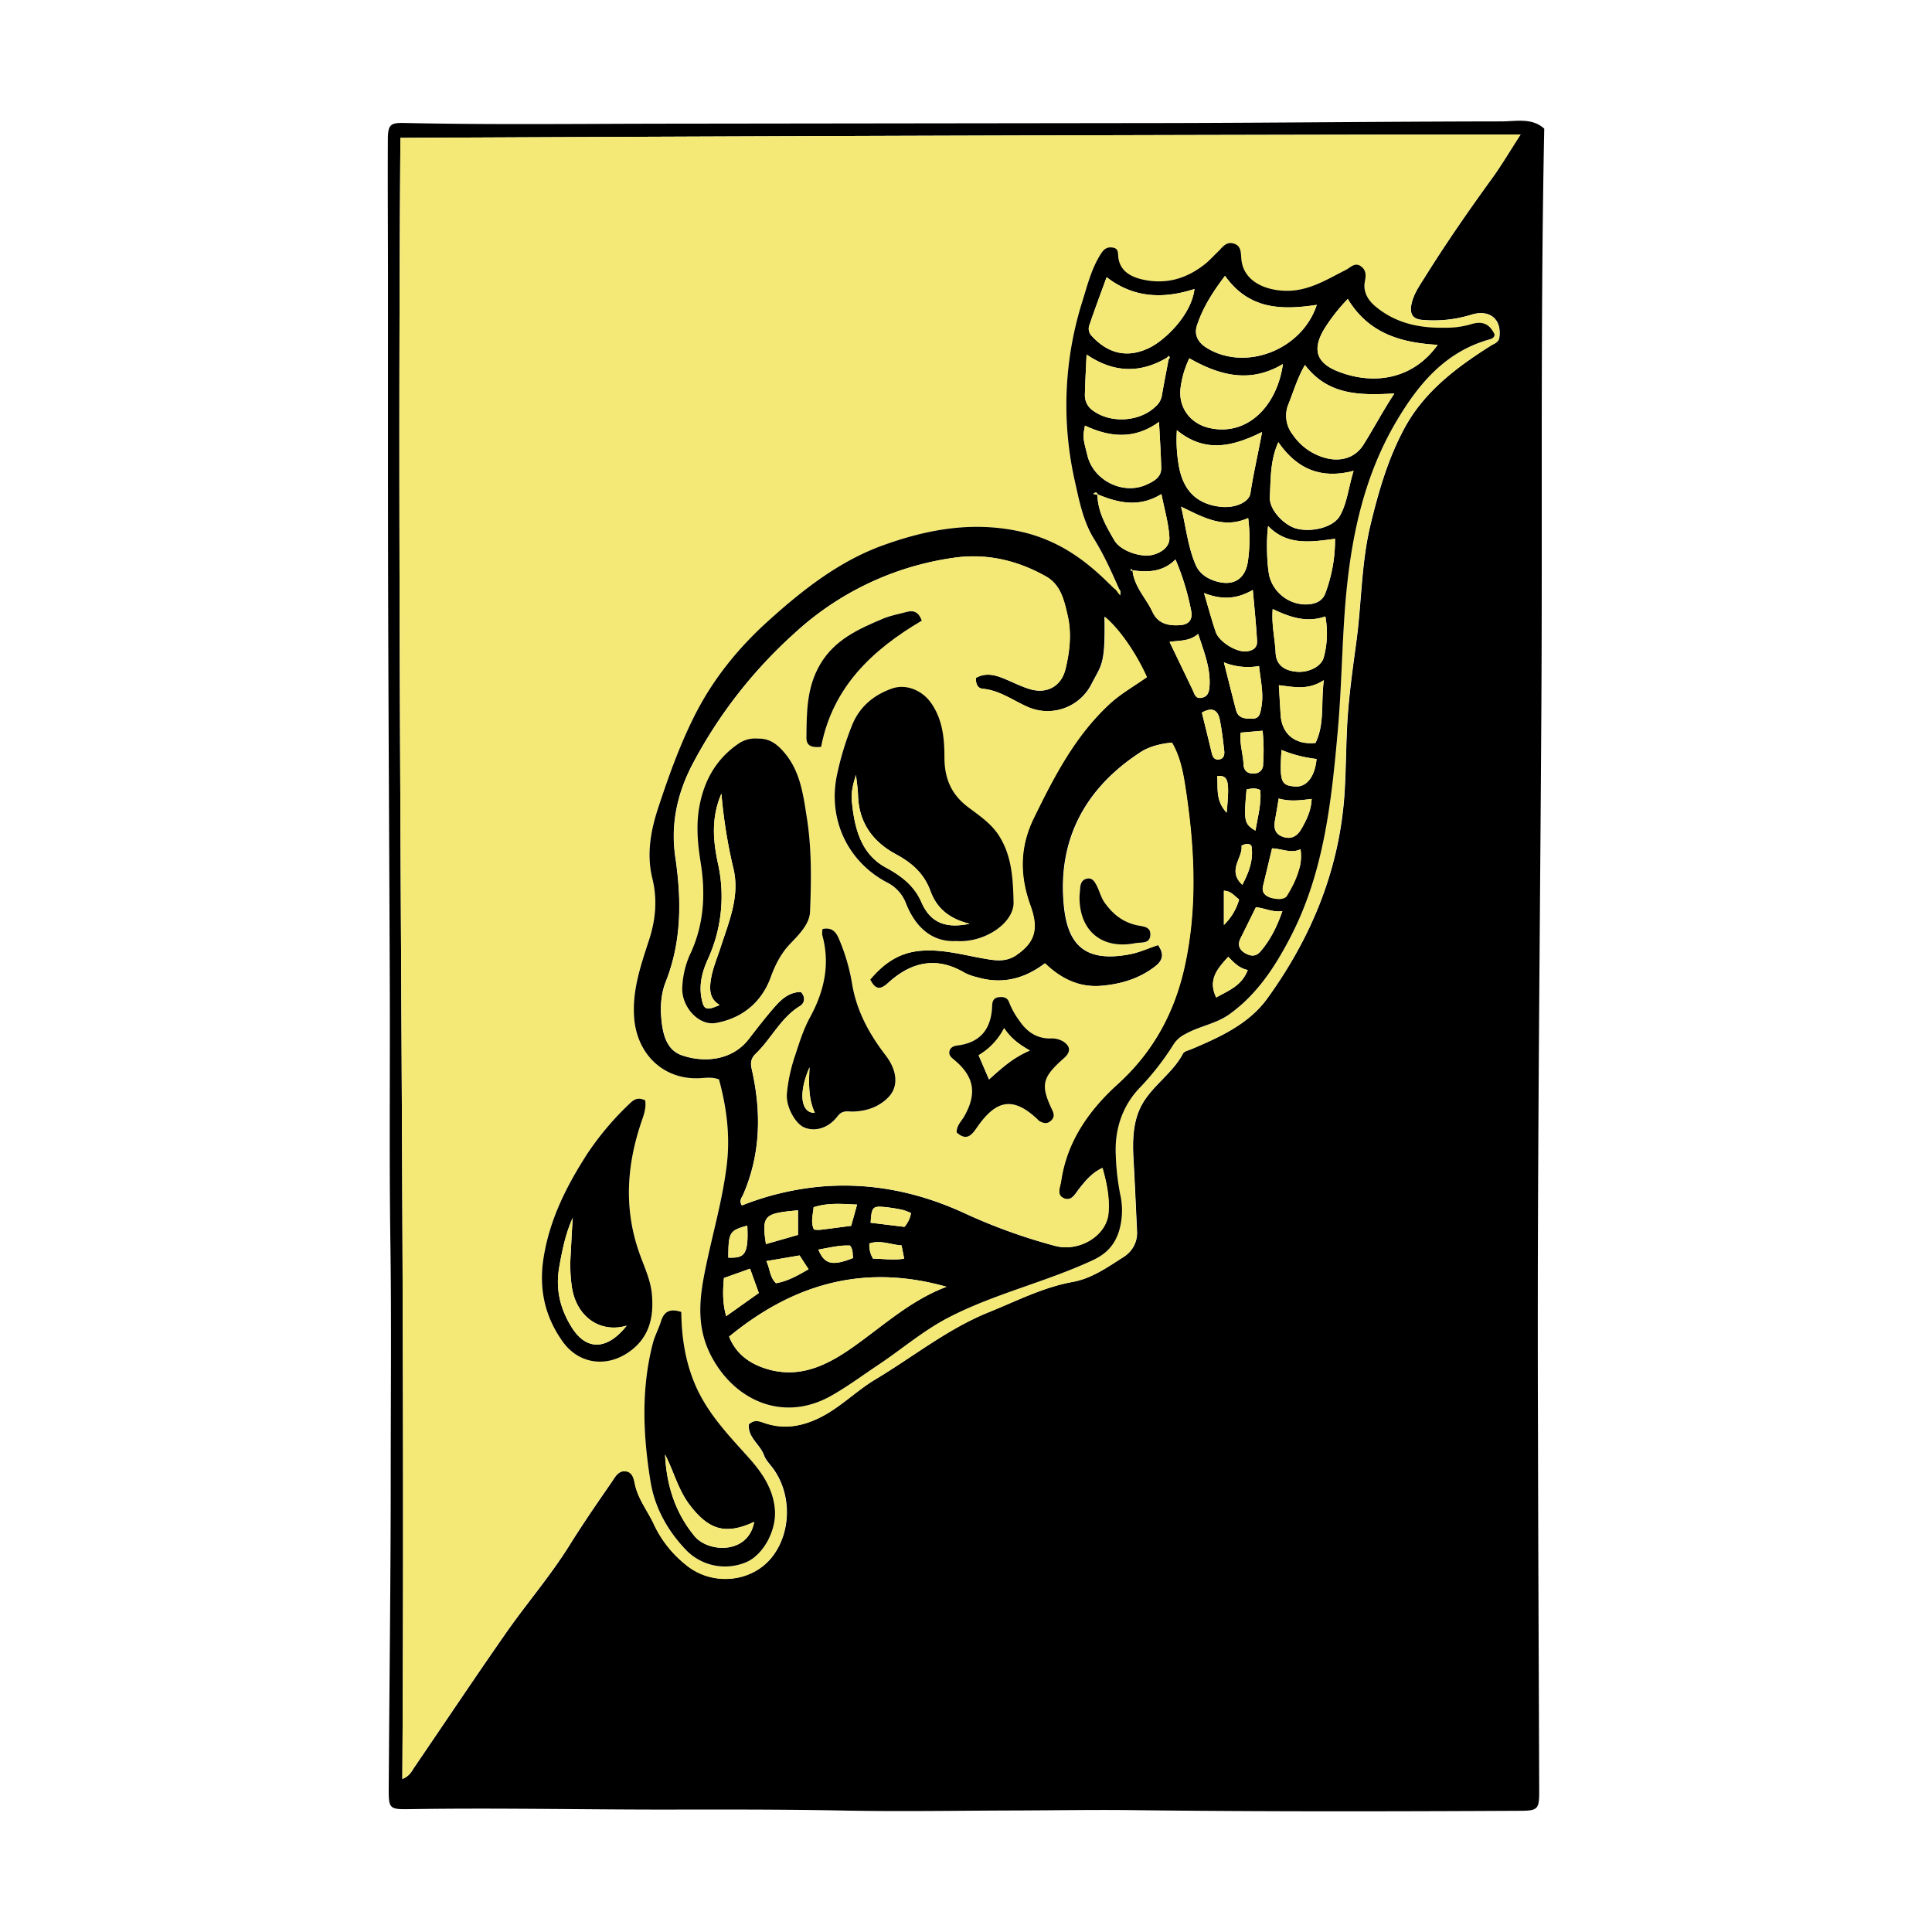 <svg xmlns="http://www.w3.org/2000/svg" viewBox="0 0 800 800"><defs><style>.a{fill:#f4e976;}</style></defs><title>pursuit-special</title><path d="M639.44,53.28c-1.63,79.86-.72,159.43-1.19,239-.37,62.74-1,125.47-1.3,188.21q-.3,57.09-.1,114.18c.09,49.07.34,98.14.5,147.2,0,7.25-.59,7.9-7.82,7.94-53.52.27-107,.38-160.55-.27-16.41-.2-32.83.1-49.25.14-24,.07-47.92.5-71.87,0-24.19-.46-48.39-.41-72.56-.37-35.05,0-70.08-.74-105.13-.19-9.17.15-9.26,0-9.2-9.29.27-43.49.83-87,.82-130.45,0-31.67.31-63.34-.14-95-.5-34.65-.12-69.3-.24-104-.19-53.52-.53-107-.68-160.57-.13-44.1-.06-88.19-.08-132.29,0-19.84-.14-39.68-.05-59.53,0-6.39,1-7.19,6.84-7.07,36.26.79,72.53.33,108.79.29q104.61-.13,209.22-.26c45.29-.12,90.58-.62,135.87-.68C627.5,50.32,634.3,48.57,639.44,53.28ZM166.6,736.64c3.06-1.25,3.84-3.16,4.92-4.75,12.63-18.52,25.08-37.16,37.9-55.55,8.58-12.31,18.45-23.69,26.42-36.48,5.5-8.83,11.42-17.41,17.35-26,1.39-2,2.68-4.89,5.75-4.68s3.54,3,4,5.22c1.26,6.37,5.38,11.33,8,17a46.86,46.86,0,0,0,12.93,16.36c11.12,9.37,28.13,7.51,36.36-3.73,7.42-10.13,7.5-25.18.2-35.55-1.39-2-3.26-3.75-4.06-5.93-1.67-4.53-6.87-7.49-6.24-12.81,2.2-2,4.15-1.35,6.05-.68,8.06,2.86,15.58,1.68,23.19-2,8.55-4.2,15.1-11.09,23.19-15.93,15.56-9.31,29.75-20.83,46.78-27.74,11.49-4.66,22.54-10.36,34.9-12.61,8.06-1.46,14.67-6.28,21.34-10.51a11.66,11.66,0,0,0,5.26-10.53c-.48-9.8-.88-19.6-1.44-29.4-.43-7.64-.4-15.77,3.38-22.76,4.36-8.06,12.76-13.1,17.11-21.35.52-1,2.35-1.34,3.62-1.88,11.79-5,23.7-10.38,31.33-21,18.51-25.64,30.15-54.11,32-86.05.62-10.7.53-21.45,1.35-32.13.76-9.92,2.17-19.79,3.5-29.66,2.16-16,2-32.34,5.83-48.21,3.35-13.88,7.29-27.51,14.11-40.09,8.18-15.1,21.47-25.09,35.63-34.05,1.49-.95,3.32-1.31,3.62-3.53,1-7.67-4.21-11.7-11.77-9.28a52.71,52.71,0,0,1-20.17,2.09c-3.47-.26-5.26-2-4.54-6.08.78-4.36,3.2-7.75,5.4-11.27,8.9-14.28,18.48-28.11,28.38-41.72C622,68,625.39,62.25,629.65,55.67c-155.47.19-309.6.67-463.85,1.42C164.13,284.36,168,510.12,166.6,736.64Z"/><path class="a" d="M166.6,736.64c1.38-226.52-2.47-452.28-.8-679.55,154.25-.75,308.38-1.23,463.85-1.42C625.39,62.25,622,68,618.11,73.43c-9.9,13.61-19.48,27.44-28.38,41.72-2.2,3.52-4.62,6.91-5.4,11.27-.72,4.09,1.07,5.82,4.54,6.08A52.71,52.71,0,0,0,609,130.41c7.56-2.42,12.79,1.61,11.77,9.28-.3,2.22-2.13,2.58-3.62,3.53-14.16,9-27.45,18.95-35.63,34.05-6.82,12.58-10.76,26.21-14.11,40.09-3.83,15.87-3.67,32.17-5.83,48.21-1.33,9.87-2.74,19.74-3.5,29.66-.82,10.68-.73,21.43-1.35,32.13-1.84,31.94-13.48,60.41-32,86.05-7.63,10.58-19.54,16-31.33,21-1.27.54-3.1.89-3.62,1.88-4.35,8.25-12.75,13.29-17.11,21.35-3.78,7-3.81,15.12-3.38,22.76.56,9.8,1,19.6,1.44,29.4a11.66,11.66,0,0,1-5.26,10.53c-6.67,4.23-13.28,9.05-21.34,10.51-12.36,2.25-23.41,8-34.9,12.61-17,6.91-31.22,18.43-46.78,27.74-8.09,4.84-14.64,11.73-23.19,15.93-7.61,3.73-15.13,4.91-23.19,2-1.9-.67-3.85-1.31-6.05.68-.63,5.32,4.57,8.28,6.24,12.81.8,2.18,2.67,4,4.06,5.93,7.3,10.37,7.22,25.42-.2,35.55-8.23,11.24-25.24,13.1-36.36,3.73a46.86,46.86,0,0,1-12.93-16.36c-2.58-5.7-6.7-10.66-8-17-.44-2.18-1-5-4-5.22s-4.36,2.66-5.75,4.68c-5.93,8.55-11.85,17.13-17.35,26-8,12.79-17.84,24.17-26.42,36.48-12.82,18.39-25.27,37-37.9,55.55C170.44,733.48,169.66,735.39,166.6,736.64Zm296.2-492a11.46,11.46,0,0,1-1.95-1.31c-10.84-11.15-22.56-19.78-38.67-23.28-19.86-4.32-38.47-.74-56.38,5.7-18.1,6.51-33.54,18.55-47.8,31.46-12.34,11.17-22.83,24.09-30.38,39.08-6.13,12.18-10.71,25-15,37.94-3.2,9.67-5,19.41-2.52,29.51,2.12,8.63,1.4,17-1.34,25.42-3.43,10.61-7.18,21.05-6.15,32.74,1.29,14.51,11.8,24.93,26.34,24.6,2.73-.06,5.54-.71,8.74.46,3.09,11.31,4.65,22.94,3.3,34.79-1.82,15.89-6.61,31.2-9.55,46.9-2.21,11.81-2.56,22.54,3.36,33.46,9.83,18.16,29.72,26.77,49.1,16,6.86-3.81,13.09-8.51,19.59-12.83,9.82-6.53,18.78-14.32,29.35-19.78,19.12-9.86,40.24-14.63,59.69-23.7,5.69-2.65,9-6.36,10.78-11.91a30.12,30.12,0,0,0,.49-15.48,101.07,101.07,0,0,1-1.8-16.12c-.52-10.63,2.73-20.43,10.06-28A112.33,112.33,0,0,0,486,432.39a11.94,11.94,0,0,1,4.65-4.08c5.88-3.36,12.74-4.21,18.36-8.25,11.47-8.22,18.85-19.57,25.18-31.7,14-26.92,17.14-56.57,19.76-86,1.54-17.3,1.7-34.81,3.09-52.15,2.13-26.5,7.35-52.37,21.17-75.72,9.19-15.55,20.33-28.86,38.71-33.95.92-.25,1.88-.76,1.93-2-2.12-4.61-5.29-5.71-10.17-4.1a36.74,36.74,0,0,1-10.7,1.32c-10.48.19-20.3-1.91-28.59-8.93-3.17-2.68-5-6.2-4.28-10,.51-2.7.67-4.7-1.43-6.37-2.57-2-4.41.36-6.45,1.38-7,3.51-13.64,7.72-21.66,8.51-8.8.87-20.74-2.43-21.58-13.15-.21-2.66,0-5.38-3.23-6.31s-4.63,1.71-6.48,3.43-3.36,3.46-5.23,5c-7.61,6.12-16.21,8.65-25.86,6.5-4.87-1.09-9.22-3.38-10.09-8.84-.33-2.07.29-4-2.52-4.42-2.25-.3-3.55.73-4.8,2.69-3.83,6-5.49,12.74-7.57,19.46a142.8,142.8,0,0,0-3.13,74.72c1.83,8.18,3.44,16.57,7.94,23.8,4.14,6.66,7.29,13.76,10.45,20.88C463.25,244.24,463,244.45,462.8,244.66Zm-195.64,211c-2.6-1.19-4.25-.74-6.16,1.11A119.74,119.74,0,0,0,243,478c-8.66,13.45-15.62,27.35-18,43.35-1.89,12.53.65,23.9,8,34.14,6.52,9.12,17.74,10.85,27,4.6,8.75-5.87,10.81-14.38,9.94-24.13-.56-6.27-3.37-11.85-5.39-17.7-6.06-17.5-5.09-35,.61-52.44C266.17,462.66,267.71,459.53,267.16,455.62Zm14.95,87.64c-4.83-1.59-7.19-.09-8.43,3.9-.94,3.05-2.55,5.91-3.34,9-4.91,19-4.07,38.13-1,57.2,1.8,11.1,7.23,20.74,15.1,28.83a22.47,22.47,0,0,0,25,4.47c6.93-3.3,12.1-13.2,11.41-21.6-.74-8.91-5.64-15.69-11.31-22-8.3-9.21-16.81-18.1-21.78-29.89C283.71,563.55,282.24,553.65,282.11,543.26Z"/><path d="M463.49,244.05c-3.16-7.12-6.31-14.22-10.45-20.88-4.5-7.23-6.11-15.62-7.94-23.8a142.8,142.8,0,0,1,3.13-74.72c2.08-6.72,3.74-13.44,7.57-19.46,1.25-2,2.55-3,4.8-2.69,2.81.38,2.19,2.35,2.52,4.42.87,5.46,5.22,7.75,10.09,8.84,9.65,2.15,18.25-.38,25.86-6.5,1.87-1.5,3.46-3.33,5.23-5s3.3-4.33,6.48-3.43,3,3.65,3.23,6.31c.84,10.72,12.78,14,21.58,13.15,8-.79,14.7-5,21.66-8.51,2-1,3.88-3.43,6.45-1.38,2.1,1.67,1.94,3.67,1.43,6.37-.72,3.81,1.11,7.33,4.28,10,8.29,7,18.11,9.12,28.59,8.93a36.74,36.74,0,0,0,10.7-1.32c4.88-1.61,8-.51,10.17,4.1,0,1.21-1,1.72-1.93,2-18.38,5.09-29.52,18.4-38.71,33.95-13.82,23.35-19,49.22-21.17,75.72-1.39,17.34-1.55,34.85-3.09,52.15-2.62,29.47-5.72,59.12-19.76,86-6.33,12.13-13.71,23.48-25.18,31.7-5.62,4-12.48,4.89-18.36,8.25a11.94,11.94,0,0,0-4.65,4.08,112.33,112.33,0,0,1-13.94,17.95c-7.33,7.55-10.58,17.35-10.06,28a101.07,101.07,0,0,0,1.8,16.12,30.12,30.12,0,0,1-.49,15.48c-1.78,5.55-5.09,9.26-10.78,11.91-19.45,9.07-40.57,13.84-59.69,23.7-10.57,5.46-19.53,13.25-29.35,19.78-6.5,4.32-12.73,9-19.59,12.83-19.38,10.76-39.27,2.15-49.1-16-5.92-10.92-5.57-21.65-3.36-33.46,2.94-15.7,7.73-31,9.55-46.9,1.35-11.85-.21-23.48-3.3-34.79-3.2-1.17-6-.52-8.74-.46-14.54.33-25.05-10.09-26.34-24.6-1-11.69,2.72-22.13,6.15-32.74,2.74-8.43,3.46-16.79,1.34-25.42-2.47-10.1-.68-19.84,2.52-29.51,4.27-12.93,8.85-25.76,15-37.94,7.55-15,18-27.91,30.38-39.08,14.26-12.91,29.7-25,47.8-31.46,17.91-6.44,36.52-10,56.38-5.7,16.11,3.5,27.83,12.13,38.67,23.28a11.46,11.46,0,0,0,1.95,1.31l.71,2.81C464.06,245.67,464.15,244.85,463.49,244.05ZM538.62,351.6c-3.9,2-7.74-.18-11.88-.32-1.26,5.23-2.49,10.4-3.74,15.56-.67,2.77.92,4.14,3.19,4.88,2.43.8,3.64-.88,4.69-2.67.89-1.53.51-4,2.24-4.73,6.07-2.58,5.7-7.67,5.41-12.81l.38.05ZM468.91,236.15l-.64-.63c0,.17-.15.36-.1.5.18.47.47.49.78.07.63,6.82,5.6,11.56,8.32,17.38,2.3,4.91,6.75,5.76,11.58,5.37,3.45-.27,5-2.3,4.43-5.68a102.94,102.94,0,0,0-6.54-21.5C481.5,236.92,475.32,237,468.91,236.15Zm-14.34-31.41c-.4-1-1-1-1.88-.23l1.72.41c.17,7.08,3.64,13,7,18.81,2.56,4.39,11,7.27,15.94,6,3.8-1,7.08-3.46,6.86-7.24-.34-5.85-2.07-11.62-3.31-17.92C471.71,210.26,463.13,208.27,454.57,204.74Zm28.64-56.63c-11,6.52-22,6.37-33.28-1.3-.27,6.09-.59,11.43-.7,16.76a7.65,7.65,0,0,0,3.53,6.58c7.28,5.22,19,4.5,25.5-1.61a7.89,7.89,0,0,0,2.8-4.46c.87-5.1,1.88-10.18,2.83-15.27.46-.46.7-.95,0-1.41C483.88,147.37,483.46,147.86,483.21,148.11ZM404.13,280.7c3.72-2.08,7.21-1.38,10.62-.07,3.93,1.5,7.67,3.54,11.67,4.74,7.1,2.12,13-1.21,14.73-8.29,1.76-7.25,2.59-14.76.92-22.06-1.39-6.13-2.76-12.8-9-16.31-12.05-6.81-25.12-9.76-38.78-7.64a122.4,122.4,0,0,0-65.24,31.08,195.37,195.37,0,0,0-42.23,54.12c-6.5,12.39-9.21,25.1-7.19,38.83,2.58,17.49,2.65,34.71-4,51.49-2.1,5.32-2.3,11-1.66,16.62s2.34,11.64,8.2,13.72c8.76,3.1,20.71,2.62,27.89-6.73,3.41-4.45,6.86-8.88,10.54-13.1,2.89-3.3,6.15-6.28,11-6.34,2.13,2.25,1.49,4.69-.38,5.83-8,4.88-11.82,13.5-18.29,19.7-2,1.93-2.27,3.76-1.68,6.39,4,17.61,3.79,35-3.49,51.86-.56,1.29-1.92,2.74-.57,4.62a117.1,117.1,0,0,1,33.11-7.85c20.38-1.66,39.7,2.27,58.34,10.73a231.76,231.76,0,0,0,38.36,13.9c9.84,2.51,21-4.16,21.89-13.42.6-6.32-.67-12.57-2.46-18.9-4.36,2.05-7,5.3-9.59,8.59-1.67,2.09-3.21,5.5-6.55,3.9-3-1.43-1.33-4.54-1-7,2.41-16.52,11.54-29.39,23.41-40.16,14.85-13.47,23.7-29.92,27.87-49.26,5-23.27,4.09-46.62.75-69.92-1.09-7.6-2.15-15.45-6.12-22.25-4.63.39-9.44,1.66-12.75,3.8-23.29,15.05-34.74,36.62-31.91,64.09,1.69,16.39,9.24,23.07,27,19.79,4.12-.76,7.86-2.53,11.95-3.87,2.57,3.65,2.11,6.28-1.26,8.87-6.59,5.07-14.12,7.29-22.24,8-9.16.77-16.71-2.93-23.35-9.31-8.72,6.6-18,8.75-28.13,5.76a22.37,22.37,0,0,1-5.08-1.8c-11.74-7-22.22-4.54-31.78,4.21-3.17,2.9-5.34,2.8-7.42-1.45,5.73-6.75,12.1-11.26,21.34-11.94,8.8-.63,17,1.7,25.36,3.18,4.76.84,9.44,1.73,13.89-1.37,7.45-5.18,9.39-10.54,5.8-20.44-4.52-12.43-4.53-24.26,1.4-36.35,8.41-17.16,17.06-34,31.4-47.22,4.74-4.36,10.31-7.43,15.4-11.08-4.61-10.24-11.67-20.29-17.48-25,.34,19.94-1.22,19.73-5.29,27.65a20.45,20.45,0,0,1-27,9.49c-6-2.71-11.41-6.73-18.28-7.34C404.91,285,404,283.29,404.13,280.7ZM301.91,553.46c2.76,7,8.28,11.13,15.47,13.35,13.27,4.11,24.5-1.17,34.89-8.37,12.79-8.85,24.19-19.77,39.63-25.62C357.75,523.15,328.51,531.61,301.91,553.46ZM540.35,151.14c-3.12,5.38-4.65,10.75-6.7,15.92a12.67,12.67,0,0,0,1.71,13,23.87,23.87,0,0,0,14,9.72c6.26,1.46,11.94-.37,15.27-5.68,4.2-6.7,7.9-13.74,12.75-21.15C563.12,163.73,550,163.74,540.35,151.14Zm-33.1-36.92c-5.08,6.68-9.18,13.16-11.59,20.46-1.27,3.85.22,7.08,4.17,9.49,15.9,9.66,39.26.83,45.42-17.92C530.91,128.41,517.28,128.34,507.25,114.22Zm50.84,9.57A76.41,76.41,0,0,0,548.48,136c-5.11,8.38-3.7,14.17,5.53,17.8,14.33,5.63,30.79,3.69,41.3-11C580.36,141.93,566.84,138.27,558.09,123.79Zm-99.86-9c-2.54,7-4.92,13.28-7.07,19.66a4.18,4.18,0,0,0,.72,4.44c7,7.81,15.29,9.53,24.29,5,6.27-3.14,17.1-13.38,18.44-24.22C481.82,123.79,469.54,123.53,458.23,114.77Zm34.25,33.59a39.49,39.49,0,0,0-3.55,11.69c-1.33,8.3,3.73,15.39,12,17.19,15.74,3.42,27.87-9.23,30.3-26.52C517.71,158.85,505,155.51,492.48,148.36Zm-5.16,29.77a62,62,0,0,0,.73,14.29c1.69,10.47,7.32,16.39,17.64,17.45,5.46.57,11.51-1.79,12.09-5.66,1.23-8.16,3.14-16.2,4.82-25.33C510.44,184.88,499.07,187.77,487.32,178.13Zm42,5c-3.46,7.66-3.1,15.34-3.51,22.74-.3,5.27,6,11.68,11,13,6.4,1.66,15.32-.52,18-5.26,3.1-5.48,3.56-11.9,5.68-18.63C546.8,198.53,536.94,194.08,529.33,183.1Zm-4.23,34.71c-.84,6-.47,17.06.64,21.17a15.75,15.75,0,0,0,14.07,11.25c4,.19,7.69-.93,9-4.64a62.65,62.65,0,0,0,4-22.52C542.79,224.45,533,226,525.1,217.81Zm-75.84-41.57c-.92,4.73-.92,4.73,1.08,12.56,2.64,10.29,14.9,16.28,24.55,11.78,2.83-1.31,6-2.94,5.95-6.82-.14-6.1-.56-12.19-.91-19.08C469.64,182.17,459.46,181,449.26,176.24Zm39.82,33.57c2,8.4,2.8,16.51,6,24,1.5,3.52,4.51,5.59,8.05,6.73,7.53,2.42,12.64-.71,13.66-8.54a66.79,66.79,0,0,0,.05-17.54C506.65,219.08,498.36,214.28,489.08,209.81ZM527,252.19c-.53,6.35.95,12.22,1.21,18.16.21,4.81,3.44,7.39,8.82,7.81,5,.4,10.24-2.24,11.16-6.13a38.27,38.27,0,0,0,.61-16.77C540.82,258,533.93,255.48,527,252.19Zm2.57,31.54c.27,4.51.52,8.3.72,12.1.42,8.09,5.91,12.67,14.44,11.83,3.89-8,2.19-16.48,3.46-26C541.47,286,535.71,284.41,529.52,283.73Zm-31-38.16c1.87,6.29,3.19,11.28,4.86,16.16,1.36,4,8.29,8.25,12.38,8,2.7-.16,4.88-1.35,4.72-4.26-.37-6.86-1.1-13.7-1.75-21.2C512.06,248.13,505.94,248.44,498.55,245.57Zm8.23,28.7c1.89,7.44,3.41,13.62,5,19.76.93,3.52,3.82,3.58,6.73,3.56,3.06,0,3.27-2.21,3.71-4.46,1.15-5.8-.28-11.36-.91-17.33A26.72,26.72,0,0,1,506.78,274.27Zm-22.5-8.47c3.33,6.92,6.42,13.36,9.52,19.79.75,1.56,1.07,3.74,3.52,3.39,2.67-.38,3.33-2.25,3.5-4.75.51-7.58-2.28-14.29-4.7-21.75C492.53,265.63,488.57,265.12,484.28,265.8ZM531,377.29c-4,.56-7.2-1.23-10.94-1.64-2.2,4.44-4.3,8.71-6.43,13-1.33,2.68-.36,4.75,2,6.07,2.16,1.23,4.31,1.62,6.38-.81C526.09,389.12,528.79,383.69,531,377.29ZM300.69,545l13.52-9.6c-1.28-3.54-2.42-6.69-3.63-10.06l-10.82,3.85C299.29,534.46,299.13,539.42,300.69,545ZM529.48,330.66c-.57,3.36-1,6.09-1.5,8.8-.62,3.27-.2,6,3.48,7.12,3.53,1.12,5.84-.61,7.43-3.37,2.16-3.74,4.05-7.63,4.24-12.39C538.57,331.37,534.27,332,529.48,330.66Zm15.68-16.39a53.53,53.53,0,0,1-14.52-3.73c-.82,13.25-.26,14.69,5.64,15.13C541,326,544.47,321.72,545.16,314.27ZM352.45,507.58c.88-3.13,1.62-5.78,2.46-8.79-6.25-.27-12.16-.84-18,1.11-.3,3.32-1.28,6.22.15,9.23a13.73,13.73,0,0,0,2.49.12C343.69,508.75,347.84,508.19,352.45,507.58Zm-22,3.76V501.16c-13.54,1.31-15.26,1.66-13.27,14ZM522.82,302.59l-9.08.77c-.53,4.56,1,8.81,1.18,13.16.11,2.66,1.76,4,4.39,3.75a3.58,3.58,0,0,0,3.71-3.82A79.49,79.49,0,0,0,522.82,302.59Zm-6.15,99.08c-3.45-.71-5.7-3-8.07-5.47-4.55,4.93-8.53,9.51-5,16.83C508.63,410.19,514.14,408.27,516.67,401.67ZM331.09,519.85l-13.77,2.34c1.59,3.31,1.37,6.69,4,9.17,5-.88,9.13-3.28,13.48-5.8ZM497.67,295.08c1.42,5.81,2.82,11.36,4.14,16.93.37,1.56,1.13,2.62,2.78,2.48,2.09-.17,2.52-1.87,2.35-3.49-.48-4.34-1-8.7-1.85-13C504.32,294.21,502.12,292.51,497.67,295.08ZM377.22,502.3a22.54,22.54,0,0,0-3.31-1.28,64.61,64.61,0,0,0-6.49-1.09c-6.15-.69-6.44-.4-6.9,6.38l14,1.71A11.48,11.48,0,0,0,377.22,502.3Zm-75.65,18.47c6.48.16,8.5-.81,7.87-13.28C302,509.58,301.64,510.22,301.57,520.77Zm71.74-5.08c-4.62-.31-8.78-2.34-13.31-.79a10.53,10.53,0,0,0,1.51,6.29c4.32,0,8.44.73,12.88,0C374,519.15,373.67,517.49,373.31,515.69Zm-34.44,1.74c2.54,6.17,5.8,6.87,14.37,3.49-.31-1.61.15-3.41-1.29-5.17C347.78,515.55,343.62,516.58,338.87,517.43ZM516.18,326.88c-1.2,13.21-1,14.26,3.66,17.08,1-5.76,2.53-11.15,2-16.8C519.93,326.14,518.22,326.48,516.18,326.88Zm-1.76,39.51c2.85-5.39,4.62-10.37,3.83-15.83-.16-1.15-2.14-1.55-4.16-.37C514.79,355.14,507.94,360.27,514.42,366.39ZM506.79,383a23.31,23.31,0,0,0,6.3-10.53c-2-1.5-3.3-3.53-6.3-3.63Zm1.15-46.46c1.27-13.53.74-15.47-3.95-15.24C504.48,326.13,503.11,331.35,507.94,336.52Z"/><path d="M267.16,455.62c.55,3.91-1,7-2,10.23-5.7,17.43-6.67,34.94-.61,52.44,2,5.85,4.83,11.43,5.39,17.7.87,9.75-1.19,18.26-9.94,24.13-9.31,6.25-20.53,4.52-27-4.6-7.33-10.24-9.87-21.61-8-34.14,2.41-16,9.37-29.9,18-43.35a119.74,119.74,0,0,1,18-21.3C262.91,454.88,264.56,454.43,267.16,455.62Zm-7.67,93.32c-10.82,3.19-20.6-3.48-22.64-15.64a62.49,62.49,0,0,1-.55-13.75c.27-5.07.5-10.15.86-15.28-3,6.58-4.36,13.45-5.59,20.4-1.62,9.17.4,17.49,5.3,25.18,6.41,10,15.07,8.66,22.55-.82l.23-.1Z"/><path d="M282.11,543.26c.13,10.39,1.6,20.29,5.66,29.91,5,11.79,13.48,20.68,21.78,29.89,5.67,6.29,10.57,13.07,11.31,22,.69,8.4-4.48,18.3-11.41,21.6a22.47,22.47,0,0,1-25-4.47c-7.87-8.09-13.3-17.73-15.1-28.83-3.09-19.07-3.93-38.23,1-57.2.79-3.07,2.4-5.93,3.34-9C274.92,543.17,277.28,541.67,282.11,543.26Zm30.19,86.91c-12,5.58-19,3.28-26.89-7.27-4.72-6.31-6.48-13.83-10-20.6.58,12.51,4.08,23.89,12.14,33.72C293.2,643,309.86,643.76,312.3,630.17Z"/><path class="a" d="M404.13,280.7c-.17,2.59.78,4.3,2.78,4.48,6.87.61,12.3,4.63,18.28,7.34a20.45,20.45,0,0,0,27-9.49c4.07-7.92,5.63-7.71,5.29-27.65,5.81,4.69,12.87,14.74,17.48,25-5.09,3.65-10.66,6.72-15.4,11.08-14.34,13.23-23,30.06-31.4,47.22-5.93,12.09-5.92,23.92-1.4,36.35,3.59,9.9,1.65,15.26-5.8,20.44-4.45,3.1-9.13,2.21-13.89,1.37-8.39-1.48-16.56-3.81-25.36-3.18-9.24.68-15.61,5.19-21.34,11.94,2.08,4.25,4.25,4.35,7.42,1.45,9.56-8.75,20-11.2,31.78-4.21a22.37,22.37,0,0,0,5.08,1.8c10.16,3,19.41.84,28.13-5.76,6.64,6.38,14.19,10.08,23.35,9.31,8.12-.69,15.65-2.91,22.24-8,3.37-2.59,3.83-5.22,1.26-8.87-4.09,1.34-7.83,3.11-11.95,3.87-17.74,3.28-25.29-3.4-27-19.79-2.83-27.47,8.62-49,31.91-64.09,3.31-2.14,8.12-3.41,12.75-3.8,4,6.8,5,14.65,6.12,22.25,3.34,23.3,4.26,46.65-.75,69.92-4.17,19.34-13,35.79-27.87,49.26-11.87,10.77-21,23.64-23.41,40.16-.36,2.47-2,5.58,1,7,3.34,1.6,4.88-1.81,6.55-3.9,2.63-3.29,5.23-6.54,9.59-8.59,1.79,6.33,3.06,12.58,2.46,18.9-.88,9.26-12.05,15.93-21.89,13.42A231.76,231.76,0,0,1,398.73,502c-18.64-8.46-38-12.39-58.34-10.73a117.1,117.1,0,0,0-33.11,7.85c-1.35-1.88,0-3.33.57-4.62,7.28-16.89,7.45-34.25,3.49-51.86-.59-2.63-.33-4.46,1.68-6.39,6.47-6.2,10.28-14.82,18.29-19.7,1.87-1.14,2.51-3.58.38-5.83-4.88.06-8.14,3-11,6.34-3.68,4.22-7.13,8.65-10.54,13.1-7.18,9.35-19.13,9.83-27.89,6.73-5.86-2.08-7.55-8-8.2-13.72s-.44-11.3,1.66-16.62c6.62-16.78,6.55-34,4-51.49-2-13.73.69-26.44,7.19-38.83a195.37,195.37,0,0,1,42.23-54.12,122.4,122.4,0,0,1,65.24-31.08c13.66-2.12,26.73.83,38.78,7.64,6.21,3.51,7.58,10.18,9,16.31,1.67,7.3.84,14.81-.92,22.06-1.71,7.08-7.63,10.41-14.73,8.29-4-1.2-7.74-3.24-11.67-4.74C411.34,279.32,407.85,278.62,404.13,280.7Zm-8.18,109c11.74.82,23.92-7.47,23.7-16-.24-9.49-.62-19.25-6.15-27.77-3.26-5-8.17-8.24-12.72-11.69-7.06-5.34-9.77-12-9.76-20.69,0-7.78-.75-15.58-5.52-22.4-3.63-5.19-10.25-8.07-16.16-6-7.7,2.69-13.58,7.64-16.64,15.37a124,124,0,0,0-6.23,20.67c-3.7,18.11,4.41,35.55,20.67,44.19a16,16,0,0,1,7.92,8.6C379.08,384.25,386.17,390.2,396,389.66Zm-82.16-83.83a12.4,12.4,0,0,0-7.43,1.74c-9.57,6.32-14.74,15.43-16.77,26.52-1.43,7.81-.64,15.56.59,23.28,2.09,13.15,1.28,25.93-4.56,38.12a37,37,0,0,0-3.05,12.78c-.77,8.34,6.67,16.6,13.84,15.32,11.17-2,19.1-8.8,22.81-19.13,1.91-5.29,4.18-9.69,8-13.66s8-8.19,8.22-13.25c.52-12.87.73-25.85-1.28-38.67-1.61-10.21-2.77-20.49-10.62-28.64C320.56,307.18,317.74,305.78,313.79,305.83Zm26.82,78.85a8.88,8.88,0,0,0-.1,2.47c3.39,12.14.78,23.41-5.07,34.13-3,5.48-4.7,11.44-6.65,17.28a68,68,0,0,0-2.89,14.08c-.59,5.46,3.45,12.73,7.28,14.26,4.42,1.76,9.86.33,13.69-4.7,2-2.6,4.08-1.89,6.24-1.93,5.62-.11,10.75-1.87,14.61-5.74,4.41-4.41,4-11.09-1-17.59-7-9-12.17-18.7-13.94-30.15A80.71,80.71,0,0,0,347.49,389C346.27,386,344.6,383.86,340.61,384.68Zm55.52,84.22c4.64,4.23,6.74.26,9.05-3,7.81-10.86,14.7-11.59,24.34-2.57a5.61,5.61,0,0,0,.87.82c1.67,1,3.31,1.33,4.9-.23,1.36-1.35,1.22-2.63.42-4.3-5-10.42-4.23-13.49,4.89-21.54,2.94-2.6,2.72-5-.66-7.05a9.77,9.77,0,0,0-5.2-1.06c-5.47,0-9.52-2.73-12.48-7.13a33.19,33.19,0,0,1-4.4-7.82c-.68-2-2.45-2.4-4.43-2.12s-2.54,1.69-2.6,3.43c-.3,9.56-4.74,15.41-14.6,16.58-1.37.17-2.79.77-3.1,2.43s.79,2.48,1.92,3.42c8.38,6.94,9.6,14,4.22,23.45C398.11,464.29,396.14,466,396.13,468.9ZM340,309.27c4.79-24.76,21.19-40.17,41.69-52.3-1.25-3.39-3.22-4.43-6.21-3.61-3.28.89-6.7,1.48-9.81,2.79-10.16,4.27-20.08,8.72-26.11,19-5.59,9.56-5.54,19.86-5.64,30.27C333.84,309,336.24,309.6,340,309.27Zm107,61.9c-.13,14.28,9.32,22.12,23.16,19.36,2.31-.46,5.89.52,6.16-3.29s-3.14-3.57-5.55-4.1c-5.81-1.28-10.06-4.62-13.42-9.42-1.54-2.2-2.07-4.76-3.26-7.06-.85-1.65-1.71-3.34-4-2.85s-2.72,2.12-2.84,4.07C447.14,369.07,447,370.27,447,371.17Z"/><path class="a" d="M301.91,553.46c26.6-21.85,55.84-30.31,90-20.64-15.44,5.85-26.84,16.77-39.63,25.62-10.39,7.2-21.62,12.48-34.89,8.37C310.19,564.59,304.67,560.51,301.91,553.46Z"/><path class="a" d="M540.35,151.14c9.62,12.6,22.77,12.59,37,11.78-4.85,7.41-8.55,14.45-12.75,21.15-3.33,5.31-9,7.14-15.27,5.68a23.87,23.87,0,0,1-14-9.72,12.67,12.67,0,0,1-1.71-13C535.7,161.89,537.23,156.52,540.35,151.14Z"/><path class="a" d="M507.25,114.22c10,14.12,23.66,14.19,38,12-6.16,18.75-29.52,27.58-45.42,17.92-3.95-2.41-5.44-5.64-4.17-9.49C498.07,127.38,502.17,120.9,507.25,114.22Z"/><path class="a" d="M558.09,123.79c8.75,14.48,22.27,18.14,37.22,19-10.51,14.7-27,16.64-41.3,11-9.23-3.63-10.64-9.42-5.53-17.8A76.41,76.41,0,0,1,558.09,123.79Z"/><path class="a" d="M458.23,114.77c11.31,8.76,23.59,9,36.38,4.91-1.34,10.84-12.17,21.08-18.44,24.22-9,4.5-17.3,2.78-24.29-5a4.18,4.18,0,0,1-.72-4.44C453.31,128.05,455.69,121.75,458.23,114.77Z"/><path class="a" d="M492.48,148.36c12.49,7.15,25.23,10.49,38.75,2.36-2.43,17.29-14.56,29.94-30.3,26.52-8.27-1.8-13.33-8.89-12-17.19A39.49,39.49,0,0,1,492.48,148.36Z"/><path class="a" d="M487.32,178.13c11.75,9.64,23.12,6.75,35.28.75-1.68,9.13-3.59,17.17-4.82,25.33-.58,3.87-6.63,6.23-12.09,5.66-10.32-1.06-15.95-7-17.64-17.45A62,62,0,0,1,487.32,178.13Z"/><path class="a" d="M529.33,183.1c7.61,11,17.47,15.43,31.17,11.84-2.12,6.73-2.58,13.15-5.68,18.63-2.68,4.74-11.6,6.92-18,5.26-5-1.31-11.3-7.72-11-13C526.23,198.44,525.87,190.76,529.33,183.1Z"/><path class="a" d="M525.1,217.81c7.93,8.2,17.69,6.64,27.72,5.26a62.65,62.65,0,0,1-4,22.52c-1.31,3.71-5,4.83-9,4.64A15.75,15.75,0,0,1,525.74,239C524.63,234.87,524.26,223.77,525.1,217.81Z"/><path class="a" d="M483.89,148.81c-.95,5.09-2,10.17-2.83,15.27a7.89,7.89,0,0,1-2.8,4.46c-6.46,6.11-18.22,6.83-25.5,1.61a7.65,7.65,0,0,1-3.53-6.58c.11-5.33.43-10.67.7-16.76,11.32,7.67,22.25,7.82,33.28,1.3C483.43,148.35,483.66,148.58,483.89,148.81Z"/><path class="a" d="M449.26,176.24c10.2,4.77,20.38,5.93,30.67-1.56.35,6.89.77,13,.91,19.08.08,3.88-3.12,5.51-5.95,6.82-9.65,4.5-21.91-1.49-24.55-11.78C448.34,181,448.34,181,449.26,176.24Z"/><path class="a" d="M489.08,209.81c9.28,4.47,17.57,9.27,27.77,4.69A66.79,66.79,0,0,1,516.8,232c-1,7.83-6.13,11-13.66,8.54-3.54-1.14-6.55-3.21-8.05-6.73C491.88,226.32,491.11,218.21,489.08,209.81Z"/><path class="a" d="M454.57,204.74c8.56,3.53,17.14,5.52,26.36-.14,1.24,6.3,3,12.07,3.31,17.92.22,3.78-3.06,6.28-6.86,7.24-5,1.24-13.38-1.64-15.94-6-3.39-5.82-6.86-11.73-7-18.81Z"/><path class="a" d="M527,252.19c7,3.29,13.87,5.85,21.8,3.07a38.27,38.27,0,0,1-.61,16.77c-.92,3.89-6.16,6.53-11.16,6.13-5.38-.42-8.61-3-8.82-7.81C527.9,264.41,526.42,258.54,527,252.19Z"/><path class="a" d="M468.91,236.15c6.41.89,12.59.77,17.83-4.49a102.94,102.94,0,0,1,6.54,21.5c.59,3.38-1,5.41-4.43,5.68-4.83.39-9.28-.46-11.58-5.37-2.72-5.82-7.69-10.56-8.32-17.38Z"/><path class="a" d="M529.52,283.73c6.19.68,12,2.22,18.62-2.09-1.27,9.54.43,18.07-3.46,26-8.53.84-14-3.74-14.44-11.83C530,292,529.79,288.24,529.52,283.73Z"/><path class="a" d="M498.55,245.57c7.39,2.87,13.51,2.56,20.21-1.28.65,7.5,1.38,14.34,1.75,21.2.16,2.91-2,4.1-4.72,4.26-4.09.23-11-4.06-12.38-8C501.74,256.85,500.42,251.86,498.55,245.57Z"/><path class="a" d="M506.78,274.27a26.72,26.72,0,0,0,14.57,1.53c.63,6,2.06,11.53.91,17.33-.44,2.25-.65,4.43-3.71,4.46-2.91,0-5.8,0-6.73-3.56C510.19,287.89,508.67,281.71,506.78,274.27Z"/><path class="a" d="M484.28,265.8c4.29-.68,8.25-.17,11.84-3.32,2.42,7.46,5.21,14.17,4.7,21.75-.17,2.5-.83,4.37-3.5,4.75-2.45.35-2.77-1.83-3.52-3.39C490.7,279.16,487.61,272.72,484.28,265.8Z"/><path class="a" d="M538.53,351.51c1.58,8.31-4.66,17.86-5.56,19.38-1.05,1.8-4.35,1.63-6.78.83-2.27-.74-3.86-2.11-3.19-4.88,1.25-5.16,2.48-10.33,3.74-15.56,4.14.14,8,2.28,11.88.32Z"/><path class="a" d="M531,377.29c-2.23,6.4-4.93,11.83-9,16.6-2.07,2.43-4.22,2-6.38.81-2.33-1.32-3.3-3.39-2-6.07,2.13-4.27,4.23-8.54,6.43-13C523.82,376.06,527,377.85,531,377.29Z"/><path class="a" d="M300.69,545c-1.56-5.56-1.4-10.52-.93-15.81l10.82-3.85c1.21,3.37,2.35,6.52,3.63,10.06Z"/><path class="a" d="M529.48,330.66c4.79,1.35,9.09.71,13.65.16-.19,4.76-2.08,8.65-4.24,12.39-1.59,2.76-3.9,4.49-7.43,3.37-3.68-1.17-4.1-3.85-3.48-7.12C528.5,336.75,528.91,334,529.48,330.66Z"/><path class="a" d="M545.16,314.27c-.69,7.45-4.2,11.75-8.88,11.4-5.9-.44-6.46-1.88-5.64-15.13A53.53,53.53,0,0,0,545.16,314.27Z"/><path class="a" d="M352.45,507.58c-4.61.61-8.76,1.17-12.93,1.67a13.73,13.73,0,0,1-2.49-.12c-1.43-3-.45-5.91-.15-9.23,5.87-1.95,11.78-1.38,18-1.11C354.07,501.8,353.33,504.45,352.45,507.58Z"/><path class="a" d="M330.43,511.34l-13.27,3.79c-2-12.31-.27-12.66,13.27-14Z"/><path class="a" d="M522.82,302.59a79.49,79.49,0,0,1,.2,13.86,3.58,3.58,0,0,1-3.71,3.82c-2.63.2-4.28-1.09-4.39-3.75-.19-4.35-1.71-8.6-1.18-13.16Z"/><path class="a" d="M516.67,401.67c-2.53,6.6-8,8.52-13.08,11.36-3.52-7.32.46-11.9,5-16.83C511,398.68,513.22,401,516.67,401.67Z"/><path class="a" d="M331.09,519.85l3.73,5.71c-4.35,2.52-8.53,4.92-13.48,5.8-2.65-2.48-2.43-5.86-4-9.17Z"/><path class="a" d="M497.67,295.08c4.45-2.57,6.65-.87,7.42,2.94.86,4.28,1.37,8.64,1.85,13,.17,1.62-.26,3.32-2.35,3.49-1.65.14-2.41-.92-2.78-2.48C500.49,306.44,499.09,300.89,497.67,295.08Z"/><path class="a" d="M377.22,502.3a11.48,11.48,0,0,1-2.73,5.72l-14-1.71c.46-6.78.75-7.07,6.9-6.38a64.61,64.61,0,0,1,6.49,1.09A22.54,22.54,0,0,1,377.22,502.3Z"/><path class="a" d="M301.57,520.77c.07-10.55.45-11.19,7.87-13.28C310.07,520,308.05,520.93,301.57,520.77Z"/><path class="a" d="M373.31,515.69c.36,1.8.69,3.46,1.08,5.47-4.44.76-8.56.08-12.88,0A10.53,10.53,0,0,1,360,514.9C364.53,513.35,368.69,515.38,373.31,515.69Z"/><path class="a" d="M338.87,517.43c4.75-.85,8.91-1.88,13.08-1.68,1.44,1.76,1,3.56,1.29,5.17C344.67,524.3,341.41,523.6,338.87,517.43Z"/><path class="a" d="M516.18,326.88c2-.4,3.75-.74,5.69.28.5,5.65-1.06,11-2,16.8C515.17,341.14,515,340.09,516.18,326.88Z"/><path class="a" d="M514.42,366.39c-6.48-6.12.37-11.25-.33-16.2,2-1.18,4-.78,4.16.37C519,356,517.27,361,514.42,366.39Z"/><path class="a" d="M506.79,383V368.82c3,.1,4.34,2.13,6.3,3.63A23.31,23.31,0,0,1,506.79,383Z"/><path class="a" d="M507.94,336.52c-4.83-5.17-3.46-10.39-3.95-15.24C508.68,321.05,509.21,323,507.94,336.52Z"/><path class="a" d="M463.49,244.05c.66.8.57,1.62,0,3.42-.39-1.54-.24-1.81-1.53-3.3C462.2,244,463.25,244.24,463.49,244.05Z"/><path class="a" d="M454.41,204.92l-1.72-.41c.87-.72,1.48-.81,1.88.23Z"/><path class="a" d="M483.21,148.11c.25-.25.67-.74.72-.71.66.46.42.95,0,1.41C483.66,148.58,483.43,148.35,483.21,148.11Z"/><path class="a" d="M469,236.09c-.31.42-.6.4-.78-.07-.05-.14.06-.33.1-.5l.64.63Z"/><path class="a" d="M259.42,549c-7.48,9.48-16.14,10.87-22.55.82-4.9-7.69-6.92-16-5.3-25.18,1.23-6.95,2.63-13.82,5.59-20.4-.36,5.13-.59,10.21-.86,15.28a62.49,62.49,0,0,0,.55,13.75c2,12.16,11.82,18.83,22.64,15.64Z"/><polygon class="a" points="259.49 548.94 259.65 548.93 259.42 549.02 259.49 548.94"/><path class="a" d="M312.3,630.17c-2.44,13.59-19.1,12.78-24.79,5.85-8.06-9.83-11.56-21.21-12.14-33.72,3.56,6.77,5.32,14.29,10,20.6C293.31,633.45,300.33,635.75,312.3,630.17Z"/><path d="M396,389.66c-9.78.54-16.87-5.41-20.89-15.73a16,16,0,0,0-7.92-8.6c-16.26-8.64-24.37-26.08-20.67-44.19a124,124,0,0,1,6.23-20.67c3.06-7.73,8.94-12.68,16.64-15.37,5.91-2.06,12.53.82,16.16,6,4.77,6.82,5.52,14.62,5.52,22.4,0,8.67,2.7,15.35,9.76,20.69,4.55,3.45,9.46,6.67,12.72,11.69,5.53,8.52,5.91,18.28,6.15,27.77C419.87,382.19,407.69,390.48,396,389.66Zm5.54-7.15c-8.38-2-13.67-6.44-16.21-13.45-2.65-7.3-7.68-11.75-14.34-15.33-9.6-5.15-15.41-13.14-15.69-24.52-.07-2.77-.55-5.54-.85-8.31-1.19,3.64-2.06,7.27-1.72,10.78,1.07,11,3.6,21.94,14.14,27.59,6.57,3.52,11.77,7.66,14.65,14.27C385.27,382.3,391.81,384.54,401.49,382.51Z"/><path d="M313.79,305.83c3.95-.05,6.77,1.35,9.73,4.41,7.85,8.15,9,18.43,10.62,28.64,2,12.82,1.8,25.8,1.28,38.67-.2,5.06-4.56,9.43-8.22,13.25s-6.07,8.37-8,13.66c-3.71,10.33-11.64,17.14-22.81,19.13-7.17,1.28-14.61-7-13.84-15.32a37,37,0,0,1,3.05-12.78c5.84-12.19,6.65-25,4.56-38.12-1.23-7.72-2-15.47-.59-23.28,2-11.09,7.2-20.2,16.77-26.52A12.4,12.4,0,0,1,313.79,305.83Zm-15.07,22.8c-4.33,10-3.42,19.57-1.44,28.88a62.34,62.34,0,0,1-4.21,39.78c-2.23,4.93-3.64,10.19-2.64,15.72.93,5.21,1.93,5.61,7.57,3.14-3.9-2.32-4.28-5.8-3.75-9.78.66-5,2.69-9.59,4.22-14.32,3.43-10.62,8-21.13,5.16-32.67A210.34,210.34,0,0,1,298.72,328.63Z"/><path d="M340.61,384.68c4-.82,5.66,1.32,6.88,4.34a80.71,80.71,0,0,1,5.25,17.77c1.77,11.45,7,21.12,13.94,30.15,5,6.5,5.45,13.18,1,17.59-3.86,3.87-9,5.63-14.61,5.74-2.16,0-4.26-.67-6.24,1.93-3.83,5-9.27,6.46-13.69,4.7-3.83-1.53-7.87-8.8-7.28-14.26a68,68,0,0,1,2.89-14.08c1.95-5.84,3.66-11.8,6.65-17.28,5.85-10.72,8.46-22,5.07-34.13A8.88,8.88,0,0,1,340.61,384.68Zm-3.21,76.11c-2.6-5.65-2.57-11.61-2.19-18.85C330.48,452.66,331.59,461,337.4,460.79Z"/><path d="M396.13,468.9c0-2.94,2-4.61,3.14-6.65,5.38-9.46,4.16-16.51-4.22-23.45-1.13-.94-2.22-1.8-1.92-3.42s1.73-2.26,3.1-2.43c9.86-1.17,14.3-7,14.6-16.58.06-1.74.58-3.14,2.6-3.43s3.75.09,4.43,2.12a33.19,33.19,0,0,0,4.4,7.82c3,4.4,7,7.11,12.48,7.13a9.77,9.77,0,0,1,5.2,1.06c3.38,2,3.6,4.45.66,7.05-9.12,8.05-9.85,11.12-4.89,21.54.8,1.67.94,2.95-.42,4.3-1.59,1.56-3.23,1.2-4.9.23a5.61,5.61,0,0,1-.87-.82c-9.64-9-16.53-8.29-24.34,2.57C402.87,469.16,400.77,473.13,396.13,468.9ZM426.45,435c-4.9-2.76-8.06-5.35-10.66-9.24A27.63,27.63,0,0,1,405.23,437l4.3,10C414.75,442.33,419.35,438,426.45,435Z"/><path d="M340,309.27c-3.72.33-6.12-.25-6.08-3.83.1-10.41.05-20.71,5.64-30.27,6-10.3,16-14.75,26.11-19,3.11-1.31,6.53-1.9,9.81-2.79,3-.82,5,.22,6.21,3.61C361.15,269.1,344.75,284.51,340,309.27Z"/><path d="M447,371.17c.07-.9.19-2.1.26-3.29.12-1.95.7-3.62,2.84-4.07s3.14,1.2,4,2.85c1.19,2.3,1.72,4.86,3.26,7.06,3.36,4.8,7.61,8.14,13.42,9.42,2.41.53,5.8.38,5.55,4.1s-3.85,2.83-6.16,3.29C456.27,393.29,446.82,385.45,447,371.17Z"/><path class="a" d="M401.49,382.51c-9.68,2-16.22-.21-20-9-2.88-6.61-8.08-10.75-14.65-14.27-10.54-5.65-13.07-16.58-14.14-27.59-.34-3.51.53-7.14,1.72-10.78.3,2.77.78,5.54.85,8.31.28,11.38,6.09,19.37,15.69,24.52,6.66,3.58,11.69,8,14.34,15.33C387.82,376.07,393.11,380.48,401.49,382.51Z"/><path class="a" d="M298.72,328.63a210.34,210.34,0,0,0,4.91,30.75c2.89,11.54-1.73,22.05-5.16,32.67-1.53,4.73-3.56,9.3-4.22,14.32-.53,4-.15,7.46,3.75,9.78-5.64,2.47-6.64,2.07-7.57-3.14-1-5.53.41-10.79,2.64-15.72a62.34,62.34,0,0,0,4.21-39.78C295.3,348.2,294.39,338.62,298.72,328.63Z"/><path class="a" d="M337.4,460.79c-5.81.17-6.92-8.13-2.19-18.85C334.83,449.18,334.8,455.14,337.4,460.79Z"/><path class="a" d="M426.45,435c-7.1,3-11.7,7.33-16.92,11.91l-4.3-10a27.63,27.63,0,0,0,10.56-11.19C418.39,429.65,421.55,432.24,426.45,435Z"/><path d="M459.46,241.94a88.86,88.86,0,0,1,7.53,8.31c2.26,3.14-3,0-3,0l-5.4-5Z"/></svg>